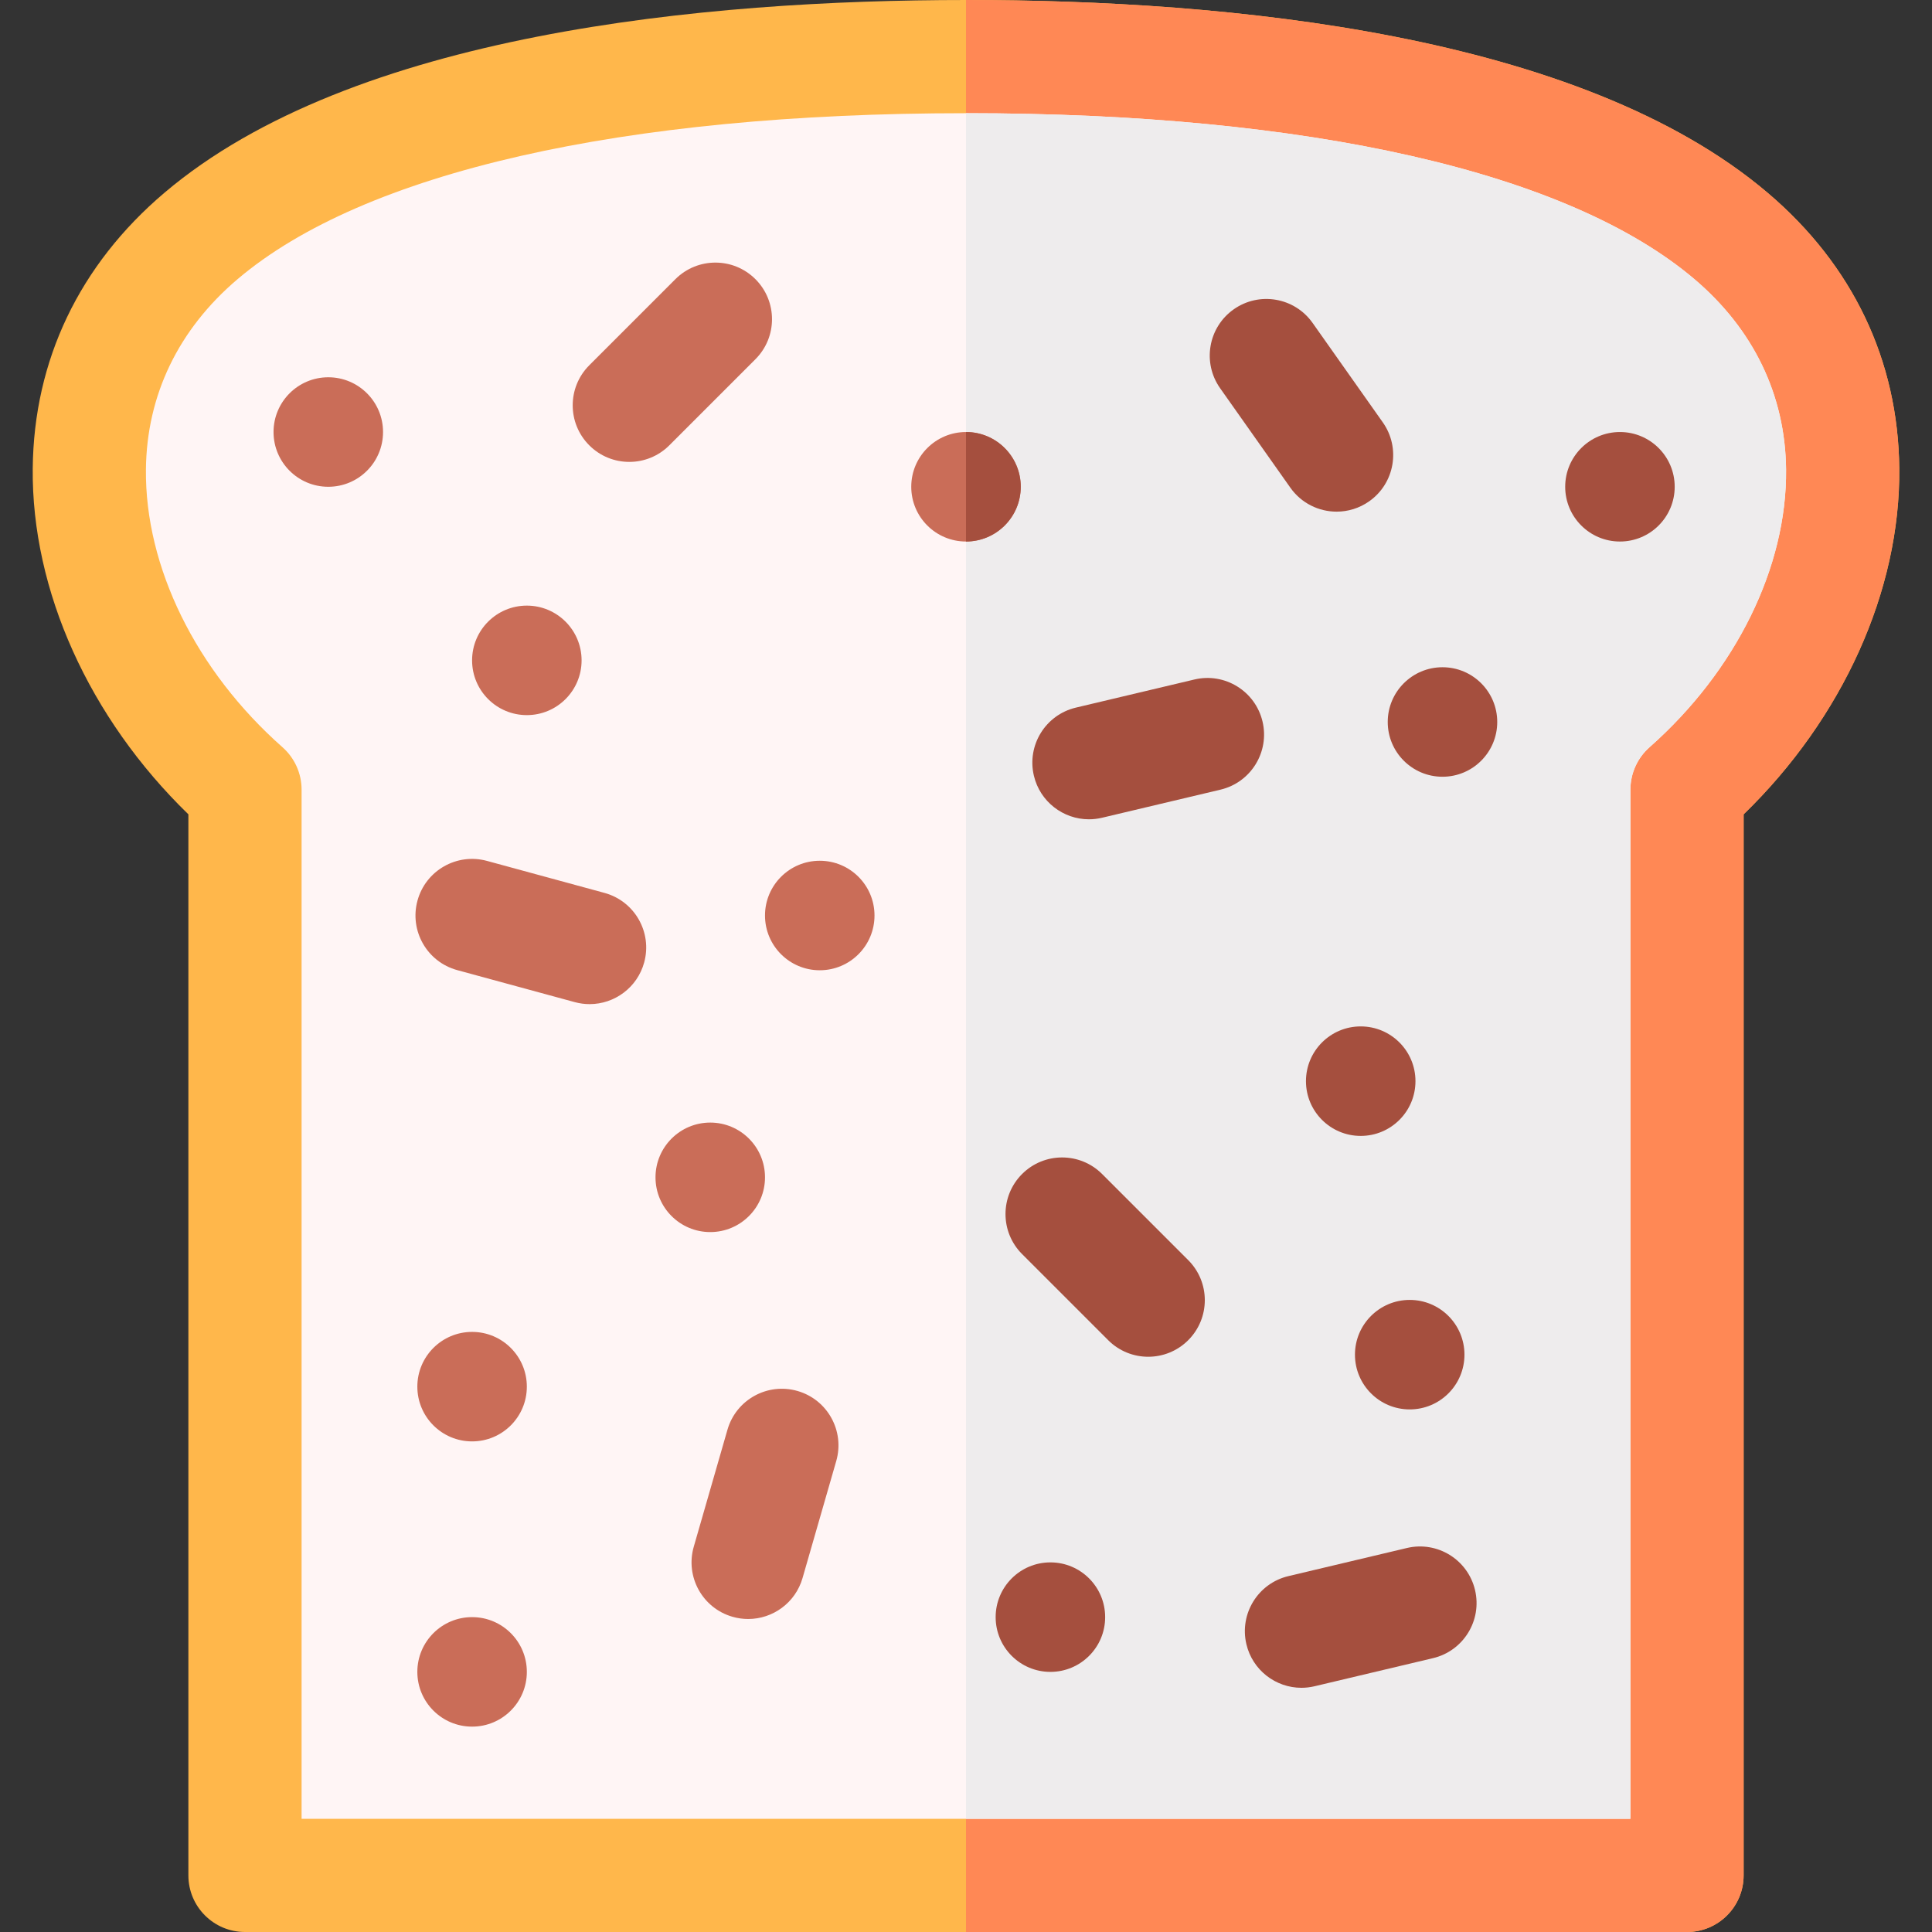 <svg id="Capa_1" enable-background="new 0 0 512 512" height="512" viewBox="0 0 512 512" width="512" xmlns="http://www.w3.org/2000/svg"><rect x="0" y="0" width="512" height="512" fill="#333333" stroke="none"/><g><path d="m447.076 512h-382.152c-8.284 0-15-6.716-15-15v-281.192c-26.266-25.495-41.579-59.314-41.25-91.701.29-28.646 12.355-53.896 34.892-73.018 49.765-42.226 142.991-51.089 212.434-51.089s162.669 8.863 212.435 51.089c22.536 19.121 34.602 44.37 34.892 73.018.328 32.387-14.984 66.206-41.25 91.701v281.192c-.001 8.284-6.717 15-15.001 15z" fill="#ffb74b"/><path d="m468.435 51.089c-49.766-42.226-142.992-51.089-212.435-51.089v512h191.076c8.284 0 15-6.716 15-15v-281.192c26.266-25.495 41.578-59.314 41.25-91.701-.29-28.648-12.355-53.897-34.891-73.018z" fill="#f85"/><path d="m79.924 482h352.152v-272.738c0-4.299 1.845-8.392 5.065-11.239 22.921-20.259 36.448-47.778 36.187-73.612-.199-19.682-8.604-37.125-24.304-50.446-33.413-28.352-101.963-43.965-193.024-43.965s-159.612 15.613-193.025 43.964c-15.7 13.321-24.104 30.765-24.303 50.446-.261 25.834 13.266 53.354 36.187 73.612 3.221 2.848 5.066 6.94 5.066 11.239v272.739z" fill="#fff5f5"/><path d="m449.024 73.964c-33.413-28.351-101.963-43.964-193.024-43.964v452h176.076v-272.738c0-4.299 1.845-8.392 5.065-11.239 22.921-20.259 36.448-47.778 36.187-73.612-.199-19.682-8.603-37.126-24.304-50.447z" fill="#eeeced"/><g><g fill="#ca6d58"><circle cx="188.225" cy="312.004" r="14.509"/><circle cx="217.243" cy="242.619" r="14.509"/><circle cx="87" cy="114.491" r="14.509"/><circle cx="139.618" cy="175.004" r="14.509"/><circle cx="256" cy="129" r="14.509"/><path d="m166.772 122.41c-3.839 0-7.677-1.464-10.606-4.394-5.858-5.857-5.858-15.354 0-21.213l22.819-22.82c5.858-5.857 15.355-5.859 21.213 0 5.858 5.857 5.858 15.354 0 21.213l-22.819 22.82c-2.929 2.929-6.768 4.394-10.607 4.394z"/><path d="m156.255 266.104c-1.305 0-2.631-.172-3.951-.531l-31.137-8.48c-7.993-2.177-12.708-10.421-10.531-18.414 2.177-7.994 10.418-12.709 18.415-10.531l31.137 8.48c7.993 2.177 12.708 10.421 10.531 18.414-1.817 6.673-7.865 11.062-14.464 11.062z"/><path d="m198.276 429.052c-1.375 0-2.771-.19-4.158-.59-7.961-2.292-12.556-10.604-10.263-18.565l8.931-31.011c2.292-7.96 10.604-12.557 18.565-10.263 7.961 2.292 12.556 10.604 10.263 18.565l-8.931 31.011c-1.893 6.574-7.892 10.853-14.407 10.853z"/><circle cx="125.109" cy="367.477" r="14.509"/><circle cx="125.109" cy="443.065" r="14.509"/></g><circle cx="382.274" cy="191.335" fill="#a54f3e" r="14.509"/><circle cx="278.368" cy="428.557" fill="#a54f3e" r="14.509"/><circle cx="373.588" cy="359" fill="#a54f3e" r="14.509"/><circle cx="429.303" cy="129" fill="#a54f3e" r="14.509"/><circle cx="360.603" cy="286.519" fill="#a54f3e" r="14.509"/><path d="m256 114.491v29.017c8.013 0 14.509-6.496 14.509-14.509s-6.496-14.508-14.509-14.508z" fill="#a54f3e"/><path d="m304.287 359.555c-3.839 0-7.678-1.465-10.606-4.394l-22.819-22.819c-5.858-5.857-5.858-15.355 0-21.213 5.857-5.857 15.355-5.857 21.213 0l22.819 22.819c5.858 5.857 5.858 15.355 0 21.213-2.929 2.929-6.768 4.394-10.607 4.394z" fill="#a54f3e"/><path d="m354.223 135.592c-4.709 0-9.344-2.21-12.267-6.35l-18.613-26.362c-4.777-6.768-3.165-16.127 3.603-20.905 6.768-4.776 16.126-3.165 20.905 3.603l18.613 26.362c4.777 6.768 3.165 16.127-3.603 20.905-2.628 1.855-5.648 2.747-8.638 2.747z" fill="#a54f3e"/><path d="m288.574 217.122c-6.792 0-12.946-4.644-14.582-11.541-1.912-8.061 3.071-16.145 11.133-18.057l31.399-7.449c8.062-1.912 16.146 3.071 18.058 11.133 1.912 8.061-3.071 16.145-11.133 18.057l-31.399 7.449c-1.164.276-2.329.408-3.476.408z" fill="#a54f3e"/><path d="m344.891 447.284c-6.792 0-12.946-4.644-14.582-11.541-1.912-8.061 3.071-16.145 11.133-18.057l31.399-7.449c8.062-1.913 16.146 3.071 18.058 11.133 1.912 8.061-3.071 16.145-11.133 18.057l-31.399 7.449c-1.165.276-2.33.408-3.476.408z" fill="#a54f3e"/></g></g></svg>